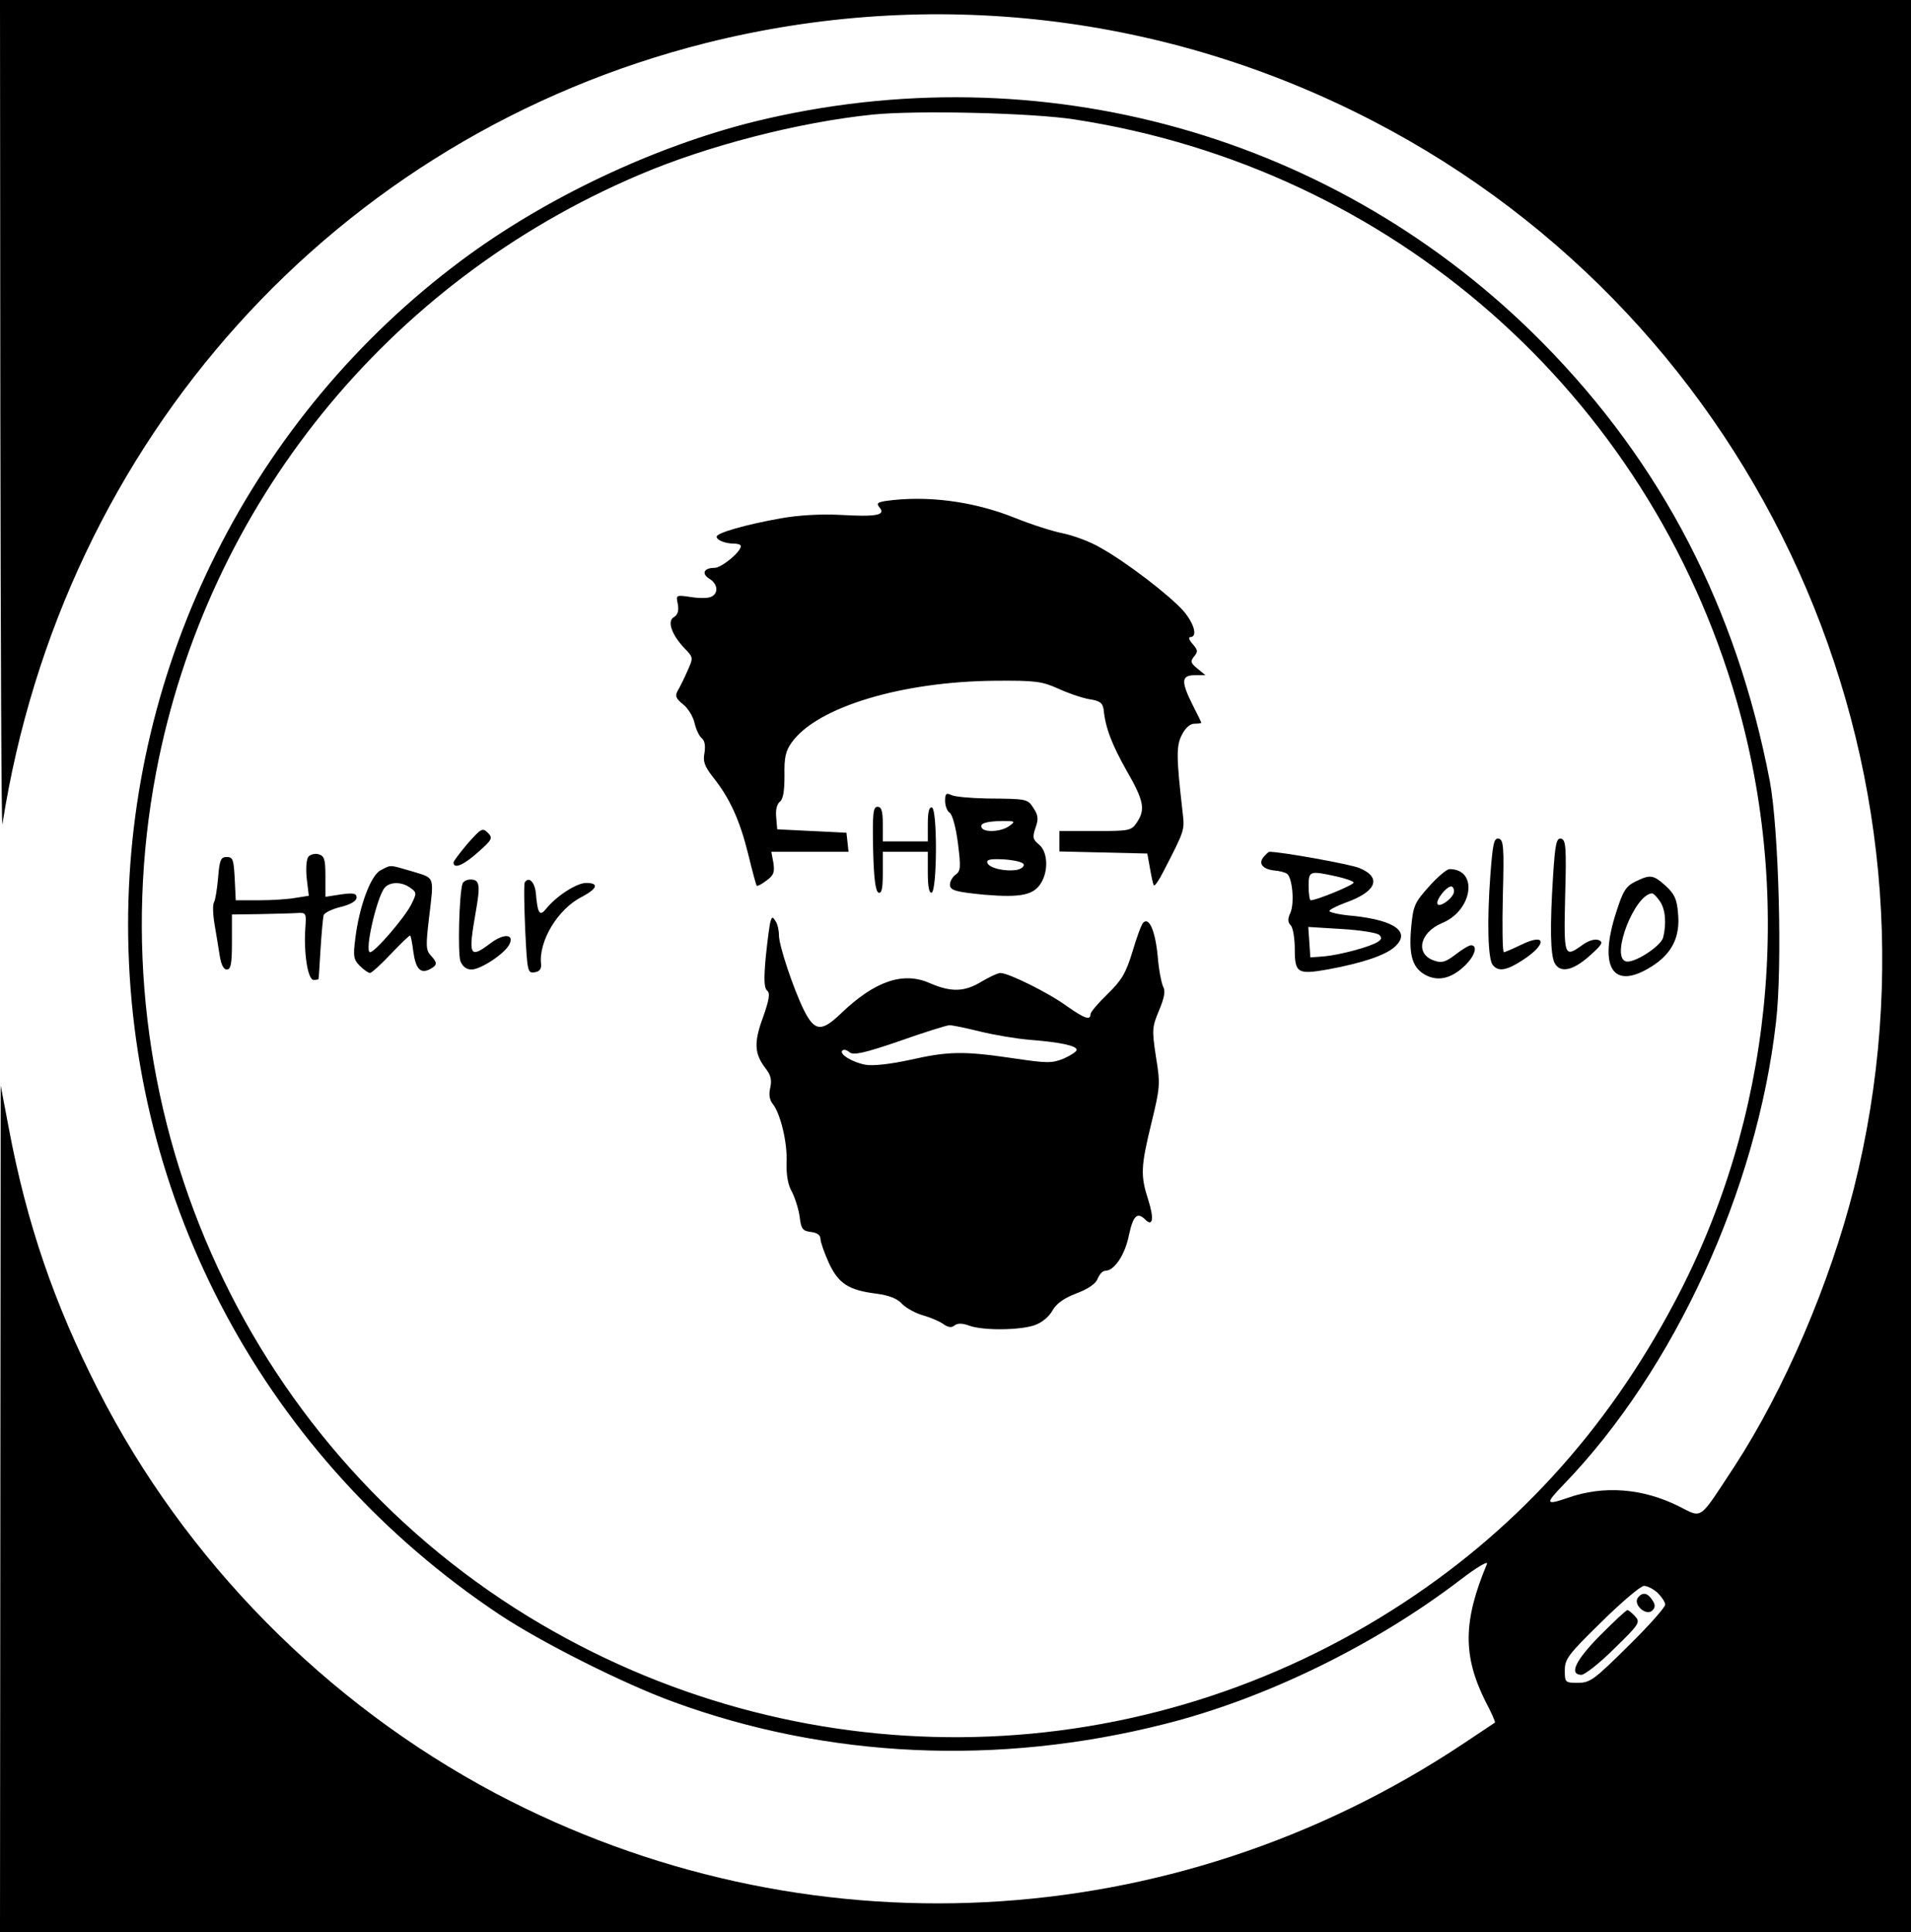 <?xml version="1.0" standalone="no"?>
<!DOCTYPE svg PUBLIC "-//W3C//DTD SVG 20010904//EN"
 "http://www.w3.org/TR/2001/REC-SVG-20010904/DTD/svg10.dtd">
<svg version="1.0" xmlns="http://www.w3.org/2000/svg"
 width="552pt" height="558pt" viewBox="0 0 552 558"
 preserveAspectRatio="xMidYMid meet">

	<g transform="translate(0,558) scale(0.1,-0.1)"
	fill="#000000" stroke="none">
		<path d="M1 4378 c1 -662 3 -1192 6 -1178 174 1111 964 1987 2033 2256 651
163 1330 84 1927 -226 1119 -580 1695 -1860 1388 -3082 -70 -276 -200 -580
-345 -803 -104 -158 -91 -150 -159 -116 -105 53 -219 62 -323 25 -64 -22 -65
-17 -12 38 320 331 559 852 614 1336 19 160 8 559 -18 697 -96 499 -311 915
-655 1264 -593 601 -1451 842 -2277 640 -290 -72 -604 -220 -847 -401 -604
-450 -963 -1165 -963 -1918 0 -802 400 -1545 1073 -1993 120 -80 361 -201 502
-252 445 -163 938 -186 1419 -64 291 73 608 228 855 417 47 36 81 56 76 45
-69 -165 -70 -265 -4 -397 17 -32 29 -59 27 -61 -2 -1 -43 -29 -93 -62 -840
-558 -1905 -612 -2794 -142 -490 260 -897 673 -1147 1164 -127 249 -207 481
-259 759 l-23 121 -1 -1222 -1 -1223 2760 0 2760 0 0 2790 0 2790 -2760 0
-2760 0 1 -1202z m3103 857 c916 -141 1656 -791 1912 -1678 166 -578 102
-1208 -178 -1736 -198 -375 -468 -670 -815 -890 -763 -484 -1726 -491 -2498
-19 -827 507 -1256 1480 -1074 2438 147 771 667 1415 1393 1724 198 85 463
153 676 175 128 13 462 5 584 -14z m1684 -4255 c12 -12 22 -27 22 -34 0 -8
-48 -62 -107 -120 -98 -97 -110 -106 -145 -106 -37 0 -38 1 -38 36 0 33 10 46
106 140 58 57 113 104 123 104 9 0 27 -9 39 -20z"/>
		<path d="M2557 4133 c-23 -4 -26 -7 -16 -19 18 -22 -10 -27 -114 -21 -58 3
-122 -1 -172 -10 -101 -18 -185 -42 -185 -53 0 -10 25 -20 51 -20 10 0 19 -3
19 -7 0 -17 -56 -63 -76 -63 -31 0 -39 -17 -14 -32 24 -15 26 -43 3 -52 -9 -4
-35 -4 -59 0 -41 6 -42 6 -36 -21 3 -19 0 -30 -11 -37 -21 -11 -7 -51 30 -90
26 -27 26 -27 9 -65 -9 -21 -22 -47 -28 -57 -9 -16 -6 -23 16 -41 14 -11 28
-35 32 -52 4 -18 13 -38 20 -44 10 -8 12 -22 9 -43 -5 -25 0 -39 25 -71 48
-60 77 -124 101 -221 12 -49 23 -91 25 -92 1 -2 14 4 28 15 21 15 24 24 20 51
l-6 32 112 0 111 0 -3 28 -3 27 -100 5 -100 5 -3 35 c-2 21 2 38 11 45 9 7 13
30 13 75 -1 52 3 71 21 96 73 102 318 176 588 178 116 1 135 -2 180 -22 28
-13 68 -27 90 -31 33 -5 40 -11 43 -31 5 -52 24 -101 67 -177 49 -85 54 -111
29 -148 -16 -24 -21 -25 -120 -25 l-104 0 0 -30 0 -29 127 -3 127 -3 8 -44 c4
-24 9 -46 11 -48 3 -2 15 15 27 39 63 122 62 120 56 172 -18 158 -19 192 -2
224 10 20 24 32 36 32 11 0 20 1 20 3 0 1 -11 24 -25 51 -34 68 -33 86 6 86
l31 0 -23 19 c-20 16 -21 21 -10 35 12 14 11 19 -4 36 -10 11 -13 20 -7 20 22
0 12 39 -20 76 -40 45 -165 141 -239 182 -30 18 -80 36 -110 42 -30 6 -92 26
-139 45 -120 48 -255 65 -373 48z"/>
		<path d="M2730 3267 c0 -14 6 -30 13 -34 8 -5 18 -42 24 -88 9 -72 8 -81 -8
-92 -9 -7 -16 -21 -15 -30 2 -15 19 -19 99 -27 109 -9 146 -1 167 39 19 36 15
87 -9 106 -18 15 -19 21 -10 48 9 25 8 36 -5 56 -18 28 -17 28 -136 29 -47 1
-93 5 -102 10 -15 7 -18 4 -18 -17z m186 -72 c-22 -17 -72 -20 -80 -6 -8 13
12 19 59 20 37 0 39 -1 21 -14z m41 -111 c2 -6 -6 -13 -19 -16 -34 -6 -81 5
-86 20 -3 10 9 12 49 10 29 -2 54 -8 56 -14z"/>
		<path d="M2522 3128 c2 -86 7 -123 16 -126 9 -3 12 13 12 57 l0 61 65 0 65 0
0 -61 c0 -40 4 -59 11 -57 16 5 17 240 1 246 -8 2 -12 -12 -12 -47 l0 -51 -65
0 -65 0 0 50 c0 38 -4 50 -15 50 -13 0 -15 -18 -13 -122z"/>
		<path d="M1351 3144 c-22 -26 -41 -51 -41 -55 0 -20 30 -7 71 30 41 36 43 41
28 56 -15 15 -19 13 -58 -31z"/>
		<path d="M4305 3053 c-10 -135 -7 -244 7 -260 16 -20 40 -16 86 14 71 46 69
80 -3 45 -25 -12 -48 -22 -51 -22 -4 0 -5 73 -3 162 4 143 2 163 -12 166 -14
2 -17 -14 -24 -105z"/>
		<path d="M4486 3048 c-9 -142 -8 -226 5 -250 16 -29 53 -21 100 21 37 33 41
40 27 46 -11 4 -29 -1 -47 -14 -53 -38 -54 -35 -50 141 4 143 2 163 -12 166
-13 2 -17 -14 -23 -110z"/>
		<path d="M891 3106 c-6 -7 -8 -34 -5 -63 l6 -50 -38 -6 c-22 -4 -69 -7 -106
-7 l-67 0 -3 63 c-3 54 -5 62 -23 62 -17 0 -21 -8 -25 -60 -3 -33 -8 -65 -12
-71 -4 -7 -3 -36 2 -65 5 -30 12 -71 15 -91 4 -24 11 -38 20 -38 12 0 15 17
15 79 l0 80 78 1 c42 1 91 2 107 3 30 2 30 1 27 -43 -5 -72 7 -150 24 -150 8
0 14 1 14 3 1 1 3 40 6 87 3 47 7 91 9 97 2 7 25 18 50 24 28 7 45 17 45 27 0
12 -9 14 -45 9 l-45 -7 0 59 c0 50 -3 59 -20 64 -10 3 -24 -1 -29 -7z"/>
		<path d="M3650 3105 c-16 -19 -3 -35 31 -39 14 -1 30 -5 36 -9 16 -10 23 -86
10 -114 -8 -17 -7 -27 1 -35 7 -7 12 -38 12 -69 0 -69 8 -74 94 -59 98 18 165
40 193 64 50 43 5 78 -119 91 -38 3 -68 10 -68 14 0 4 22 15 49 25 87 31 103
72 38 99 -25 11 -226 47 -260 47 -3 0 -10 -7 -17 -15z m210 -56 c27 -6 50 -14
50 -18 0 -7 -107 -51 -124 -51 -3 0 -6 18 -6 40 0 45 2 46 80 29z m124 -169
c8 -8 7 -13 -4 -20 -23 -15 -111 -38 -155 -42 l-40 -3 -3 44 -3 44 97 -6 c53
-3 102 -11 108 -17z"/>
		<path d="M1100 3067 c-29 -14 -63 -106 -74 -200 -6 -48 -5 -58 13 -76 12 -12
25 -21 30 -21 4 0 32 25 61 56 29 30 53 54 55 52 2 -2 6 -23 9 -47 7 -50 21
-64 48 -50 22 12 22 18 2 40 -14 15 -14 29 -5 106 15 125 18 116 -47 136 -69
20 -61 20 -92 4z m85 -51 c19 -13 19 -16 3 -48 -19 -38 -105 -138 -119 -138
-17 0 19 158 42 186 15 18 50 18 74 0z"/>
		<path d="M4128 3020 c-42 -47 -46 -55 -52 -121 -7 -82 5 -117 46 -137 35 -16
71 -7 108 28 30 28 40 60 19 60 -6 0 -26 -12 -45 -27 -29 -22 -40 -25 -62 -17
-55 19 -41 81 23 108 89 36 106 156 22 156 -8 0 -35 -23 -59 -50z m72 -14 c0
-19 -44 -50 -48 -36 -4 12 26 50 40 50 4 0 8 -6 8 -14z"/>
		<path d="M4724 3034 c-27 -13 -36 -27 -55 -87 -53 -162 -10 -229 102 -158 59
37 83 86 76 154 -3 41 -11 56 -36 79 -36 32 -44 33 -87 12z m70 -56 c17 -23
20 -66 10 -106 -8 -26 -87 -77 -109 -68 -42 16 27 193 77 196 4 0 14 -10 22
-22z"/>
		<path d="M1336 3028 c-10 -31 -14 -202 -6 -224 6 -15 17 -24 32 -24 26 0 95
45 109 72 16 31 -16 33 -54 4 -61 -46 -65 -37 -43 89 14 79 12 95 -15 95 -11
0 -21 -6 -23 -12z"/>
		<path d="M1516 3032 c-3 -4 -2 -66 1 -136 6 -122 7 -127 27 -124 14 2 20 9 19
23 -8 66 48 160 118 195 45 24 50 40 12 40 -27 0 -85 -37 -115 -74 -19 -24
-25 -15 -30 43 -3 33 -20 51 -32 33z"/>
		<path d="M2226 2920 c-3 -8 -9 -55 -14 -103 -6 -65 -5 -90 4 -98 9 -7 6 -26
-12 -77 -27 -73 -25 -105 7 -147 15 -19 19 -33 14 -56 -5 -20 -2 -36 7 -47 22
-27 43 -112 40 -170 -1 -35 4 -65 16 -85 9 -18 19 -50 22 -72 4 -35 9 -40 33
-43 17 -2 27 -9 27 -20 0 -9 11 -40 24 -69 28 -60 57 -79 137 -89 37 -5 61
-14 75 -30 12 -12 39 -27 61 -33 21 -6 47 -17 58 -25 14 -10 24 -11 32 -4 9 7
23 7 44 -1 41 -14 145 -13 188 2 20 7 41 24 51 42 11 20 33 36 70 50 34 13 56
28 61 43 5 12 14 22 22 22 26 0 57 47 68 103 12 56 24 68 47 45 22 -22 26 2 9
56 -23 71 -22 96 9 223 25 103 26 112 13 191 -12 79 -11 86 9 134 15 36 19 56
12 68 -5 10 -13 50 -16 89 -7 73 -25 114 -42 96 -5 -5 -19 -43 -31 -84 -19
-62 -31 -82 -72 -122 -27 -26 -49 -52 -49 -58 0 -19 -18 -12 -68 23 -53 39
-169 96 -192 96 -8 0 -33 -12 -55 -25 -49 -30 -88 -31 -150 -4 -77 34 -159 5
-256 -88 -56 -54 -76 -52 -107 10 -30 61 -72 186 -72 216 0 14 -4 33 -10 41
-8 13 -10 13 -14 0z m605 -319 c41 -10 106 -21 144 -24 88 -7 135 -17 135 -29
0 -5 -17 -16 -37 -25 -35 -14 -47 -14 -148 1 -143 21 -186 20 -297 -5 -55 -12
-107 -18 -128 -14 -38 7 -77 31 -67 41 4 4 13 2 21 -5 11 -9 41 -3 143 32 70
25 135 45 144 46 9 1 49 -8 90 -18z"/>
		<path d="M4732 967 c-17 -20 23 -56 41 -38 8 8 9 16 1 28 -14 23 -29 26 -42
10z"/>
		<path d="M4622 857 c-71 -72 -91 -113 -54 -114 9 0 52 33 94 75 73 71 77 77
61 94 -9 10 -19 18 -22 18 -4 0 -39 -33 -79 -73z"/>
	</g>
</svg>
